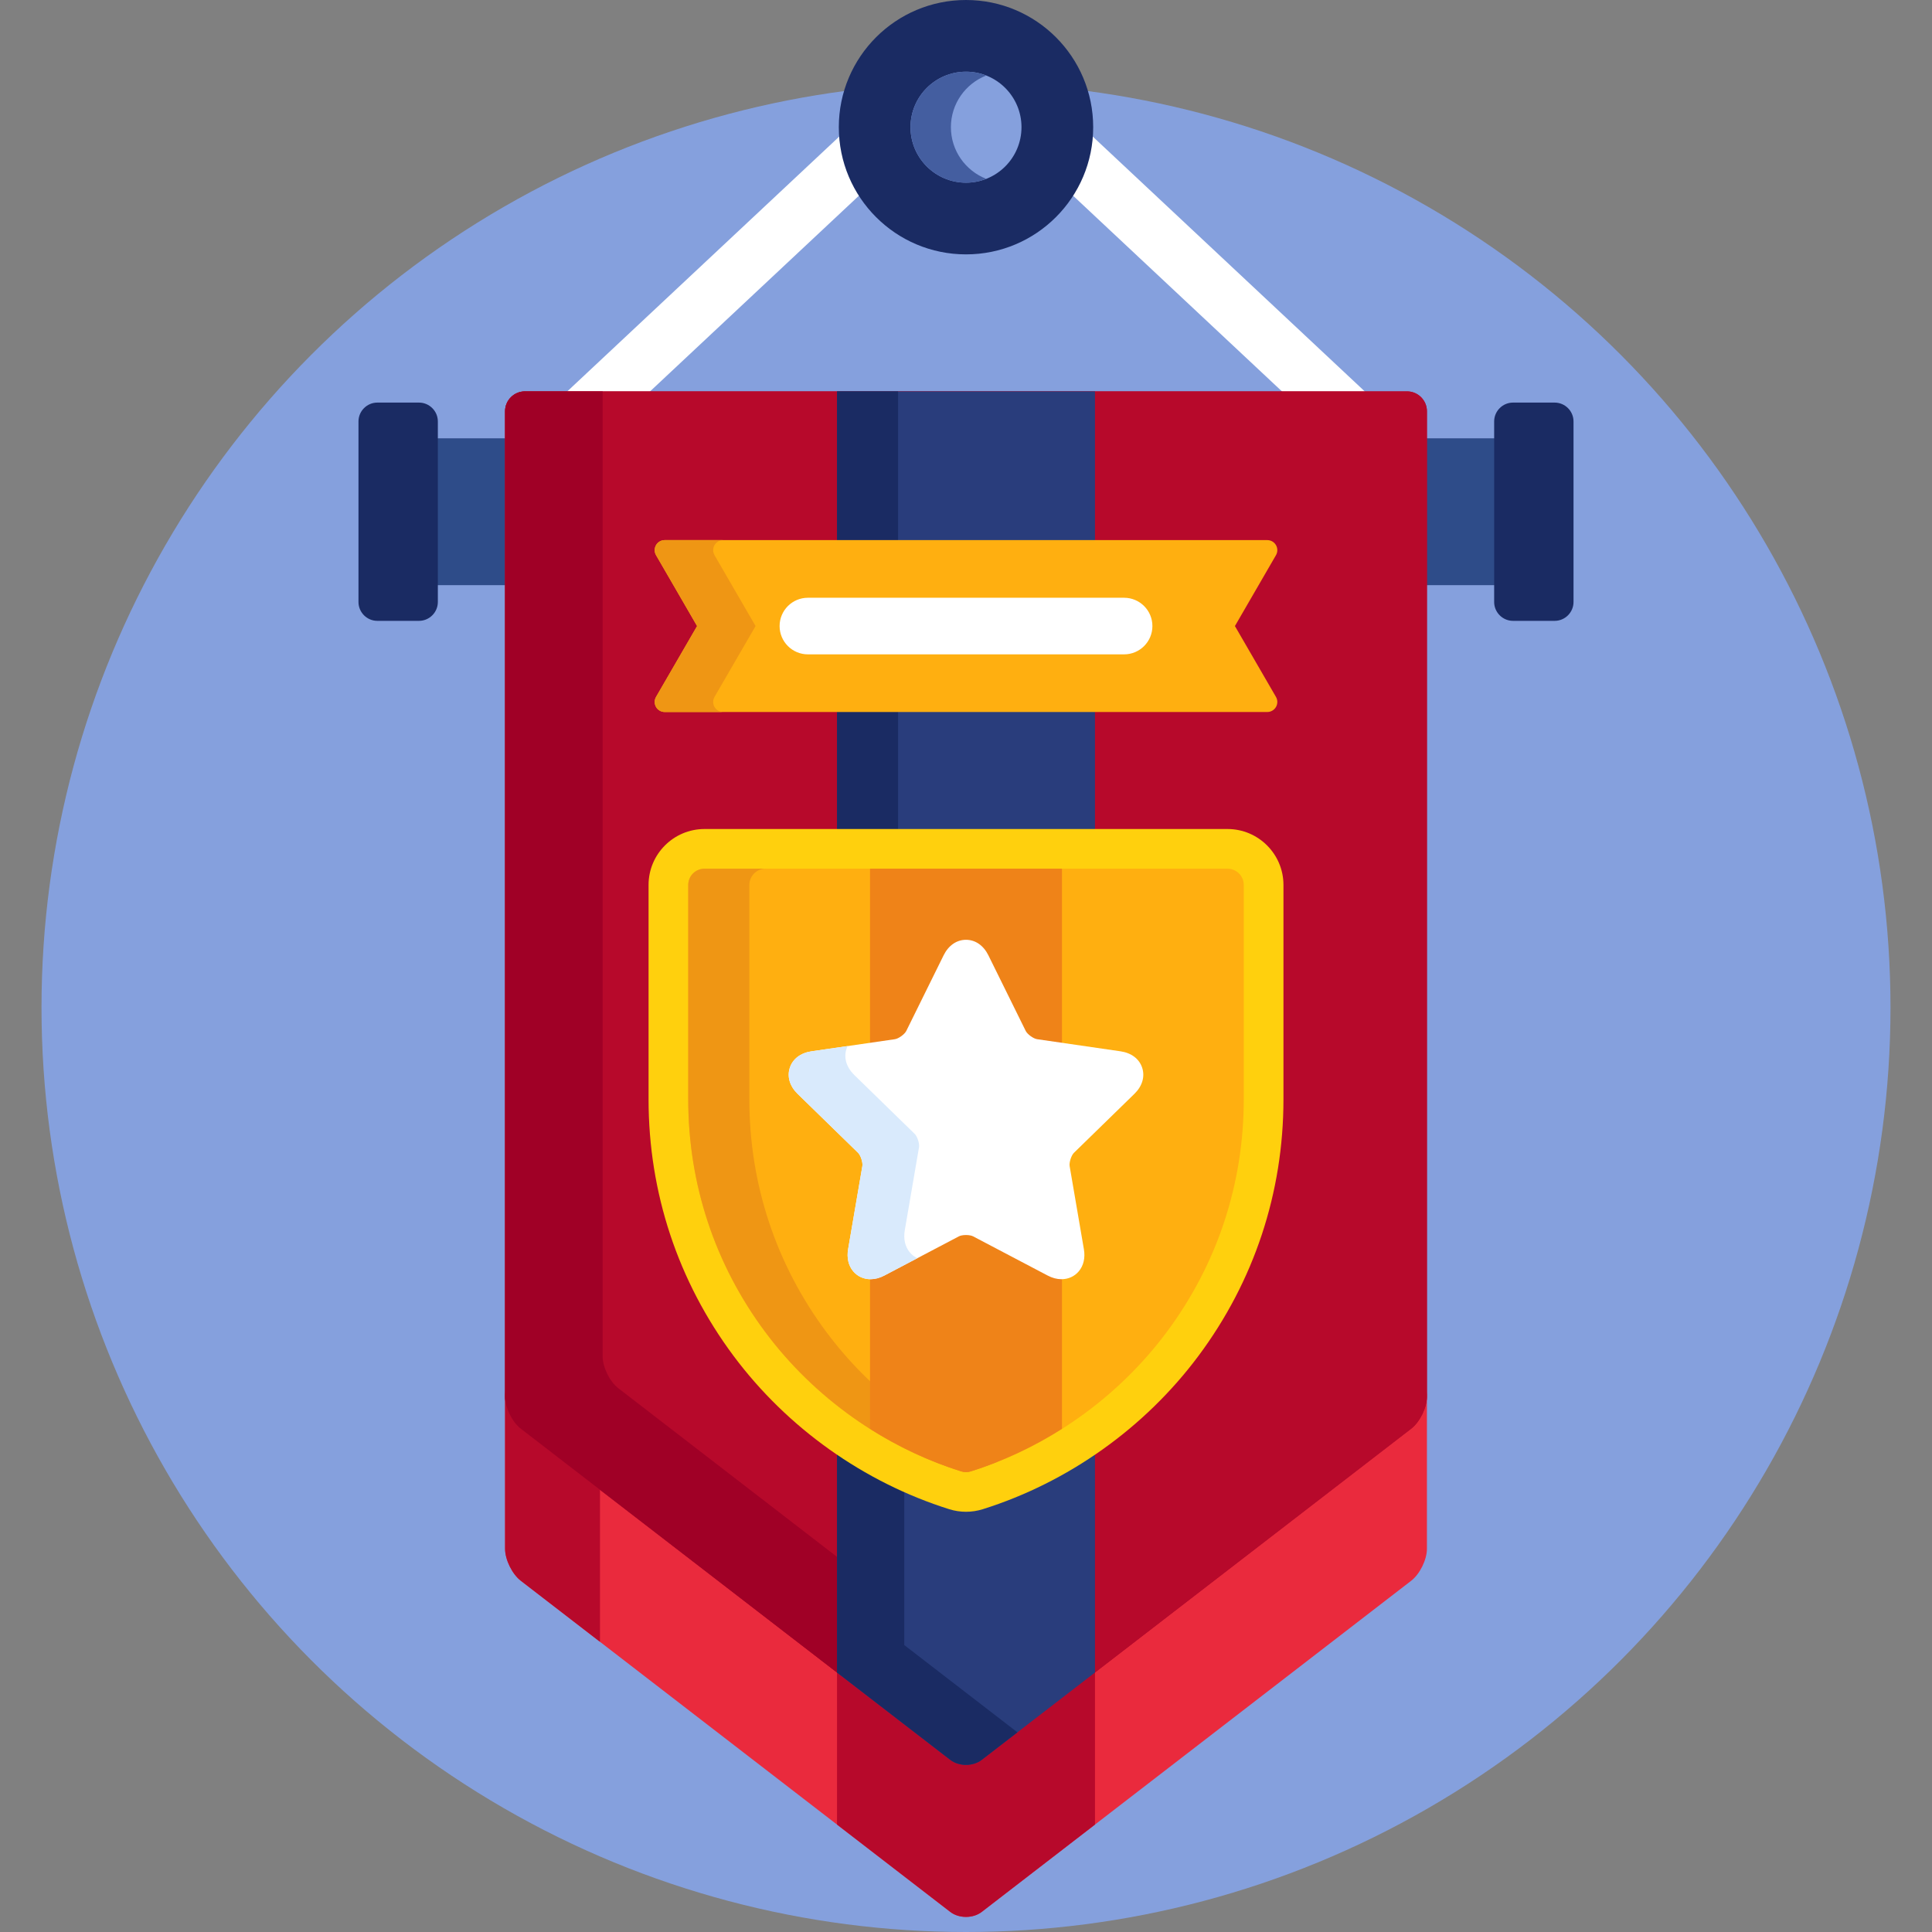<?xml version="1.0" encoding="iso-8859-1"?>
<!-- Generator: Adobe Illustrator 19.0.0, SVG Export Plug-In . SVG Version: 6.00 Build 0)  -->
<svg version="1.1" id="Capa_1" xmlns="http://www.w3.org/2000/svg" xmlns:xlink="http://www.w3.org/1999/xlink" x="0px" y="0px"
	 viewBox="0 0 512 512" style="enable-background:new 0 0 512 512;" xml:space="preserve">
<rect x="0" y="0" width="512" height="512" fill="#808080" stroke="none"/>
<circle style="fill:#85A0DD;" cx="256" cy="267" r="245"/>
<g>
	<path style="fill:#FFFFFF;" d="M171.203,104.72l57.163-53.553c-2.935-4.628-4.746-10.036-5.031-15.841l-74.072,69.395
		L171.203,104.72L171.203,104.72z"/>
	<path style="fill:#FFFFFF;" d="M362.737,104.72l-74.072-69.395c-0.285,5.806-2.096,11.213-5.031,15.841l57.163,53.553
		L362.737,104.72L362.737,104.72z"/>
</g>
<g>
	<rect x="115" y="116.16" style="fill:#2E4C89;" width="19.849" height="38.912"/>
	<rect x="377.15" y="116.16" style="fill:#2E4C89;" width="19.849" height="38.912"/>
</g>
<g>
	<path style="fill:#1A2B63;" d="M116.034,159.533c0,2.75-2.25,5-5,5H100c-2.75,0-5-2.25-5-5V111.69c0-2.75,2.25-5,5-5h11.034
		c2.75,0,5,2.25,5,5V159.533z"/>
	<path style="fill:#1A2B63;" d="M417,159.533c0,2.75-2.25,5-5,5h-11.033c-2.75,0-5-2.25-5-5V111.69c0-2.75,2.25-5,5-5H412
		c2.75,0,5,2.25,5,5V159.533z"/>
</g>
<path style="fill:#EA2A3D;" d="M373.987,376.91l-113.823,87.766c-2.29,1.766-6.038,1.766-8.328,0L138.013,376.91
	c-2.29-1.766-4.164-5.577-4.164-8.469v42.001c0,2.892,1.874,6.703,4.164,8.469l113.823,87.765c2.29,1.766,6.038,1.766,8.328,0
	l113.823-87.765c2.29-1.766,4.164-5.577,4.164-8.469V368.44C378.151,371.332,376.278,375.144,373.987,376.91z"/>
<g>
	<path style="fill:#B7092B;" d="M138.013,376.91c-2.29-1.766-4.164-5.577-4.164-8.469v42.001c0,2.892,1.874,6.703,4.164,8.469
		L159,435.094v-42.001L138.013,376.91z"/>
	<path style="fill:#B7092B;" d="M260.164,464.675c-2.29,1.766-6.038,1.766-8.328,0l-30.016-23.144v42.001l30.016,23.144
		c2.29,1.766,6.038,1.766,8.328,0l30.016-23.144v-42.001L260.164,464.675z"/>
</g>
<path id="SVGCleanerId_0" style="fill:#B7092B;" d="M133.849,108.978c0-2.892,2.366-5.258,5.258-5.258h233.786
	c2.892,0,5.258,2.366,5.258,5.258v261.169c0,2.892-1.874,6.703-4.164,8.469l-113.823,87.766c-2.29,1.766-6.038,1.766-8.328,0
	l-113.823-87.766c-2.29-1.766-4.164-5.577-4.164-8.469V108.978z"/>
<g>
	<path id="SVGCleanerId_0_1_" style="fill:#B7092B;" d="M133.849,108.978c0-2.892,2.366-5.258,5.258-5.258h233.786
		c2.892,0,5.258,2.366,5.258,5.258v261.169c0,2.892-1.874,6.703-4.164,8.469l-113.823,87.766c-2.29,1.766-6.038,1.766-8.328,0
		l-113.823-87.766c-2.29-1.766-4.164-5.577-4.164-8.469V108.978z"/>
</g>
<path style="fill:#A00026;" d="M223,413.499l-59.132-45.595c-2.291-1.766-4.164-5.577-4.164-8.469V103.72h-20.597
	c-2.892,0-5.258,2.366-5.258,5.258v261.169c0,2.892,1.874,6.703,4.164,8.469L223,444.148V413.499z"/>
<path style="fill:#293D7C;" d="M290.18,384.279c-9.229,6.355-19.367,11.368-30.038,14.72c-1.34,0.421-2.733,0.635-4.142,0.635
	s-2.803-0.214-4.144-0.636c-10.67-3.352-20.808-8.364-30.036-14.719v58.958l30.016,23.144c2.29,1.766,6.038,1.766,8.328,0
	l30.016-23.144V384.279z"/>
<path style="fill:#1A2B63;" d="M239.641,435.959v-41.628c-6.22-2.805-12.191-6.174-17.82-10.051v58.958l30.016,23.144
	c2.29,1.766,6.038,1.766,8.328,0l9.466-7.299L239.641,435.959z"/>
<g>
	<rect x="221.82" y="187.69" style="fill:#293D7C;" width="68.36" height="33.01"/>
	<rect x="221.82" y="103.72" style="fill:#293D7C;" width="68.36" height="40.41"/>
</g>
<g>
	<rect x="221.82" y="103.72" style="fill:#1A2B63;" width="16.18" height="40.41"/>
	<rect x="221.82" y="187.69" style="fill:#1A2B63;" width="16.18" height="33.01"/>
	<circle style="fill:#1A2B63;" cx="256" cy="33.706" r="33.706"/>
</g>
<circle style="fill:#85A0DD;" cx="256" cy="33.706" r="14.706"/>
<path style="fill:#445EA0;" d="M252,33.706c0-6.231,3.881-11.544,9.353-13.687C259.692,19.37,257.891,19,256,19
	c-8.122,0-14.706,6.584-14.706,14.706S247.878,48.412,256,48.412c1.891,0,3.692-0.37,5.353-1.02
	C255.881,45.25,252,39.937,252,33.706z"/>
<path style="fill:#FFAF10;" d="M176.161,188.69c-0.953,0-1.832-0.509-2.308-1.334c-0.475-0.824-0.474-1.84,0.003-2.665l10.879-18.78
	l-10.879-18.781c-0.478-0.824-0.478-1.84-0.003-2.665c0.476-0.825,1.355-1.333,2.308-1.333H335.84c0.953,0,1.832,0.508,2.308,1.333
	c0.475,0.825,0.475,1.841-0.003,2.665l-10.879,18.781l10.879,18.78c0.477,0.824,0.478,1.84,0.003,2.665
	c-0.476,0.825-1.355,1.334-2.308,1.334H176.161z"/>
<path style="fill:#EF9614;" d="M189.35,187.356c-0.475-0.824-0.474-1.84,0.003-2.665l10.879-18.78l-10.879-18.781
	c-0.478-0.824-0.478-1.84-0.003-2.665c0.476-0.825,1.355-1.333,2.308-1.333h-15.497c-0.953,0-1.832,0.508-2.308,1.333
	c-0.475,0.825-0.475,1.841,0.003,2.665l10.879,18.781l-10.879,18.78c-0.477,0.824-0.478,1.84-0.003,2.665
	c0.476,0.825,1.355,1.334,2.308,1.334h15.497C190.705,188.69,189.826,188.182,189.35,187.356z"/>
<path style="fill:#FFD00D;" d="M256,400.635c-1.51,0-3.006-0.229-4.444-0.682c-22.617-7.104-42.915-21.531-57.152-40.621
	c-14.739-19.762-22.53-43.273-22.53-67.99v-56.821c0-8.173,6.649-14.822,14.822-14.822h138.61c8.173,0,14.822,6.649,14.822,14.822
	v56.821c0,24.717-7.791,48.228-22.53,67.99c-14.238,19.091-34.537,33.517-57.156,40.622C259.005,400.405,257.51,400.635,256,400.635
	z"/>
<path style="fill:#FFAF10;" d="M256,390.118c-0.436,0-0.87-0.066-1.29-0.198c-20.526-6.448-38.95-19.543-51.876-36.876
	c-13.375-17.932-20.444-39.269-20.444-61.703V234.52c0-2.377,1.927-4.305,4.305-4.305h138.61c2.379,0,4.305,1.928,4.305,4.305
	v56.821c0,22.434-7.069,43.771-20.443,61.703c-12.927,17.333-31.351,30.429-51.877,36.876
	C256.87,390.052,256.435,390.118,256,390.118z"/>
<path style="fill:#EF9614;" d="M219.029,353.044c-13.374-17.932-20.444-39.269-20.444-61.703V234.52
	c0-2.377,1.927-4.305,4.305-4.305h-16.195c-2.378,0-4.305,1.928-4.305,4.305v56.821c0,22.434,7.07,43.771,20.444,61.703
	c12.927,17.333,31.351,30.429,51.876,36.876c0.419,0.132,0.854,0.198,1.29,0.198c0.435,0,0.87-0.066,1.29-0.198
	c2.296-0.722,4.561-1.539,6.798-2.429C246.321,380.47,230.506,368.433,219.029,353.044z"/>
<g>
	<path style="fill:#EF8318;" d="M237.311,276.385c1.288-0.188,3.185-1.567,3.76-2.734l9.895-20.046
		c1.114-2.255,2.949-3.549,5.034-3.549s3.92,1.294,5.034,3.55l9.895,20.046c0.574,1.167,2.472,2.546,3.76,2.733l6.748,0.98v-47.15
		h-50.873v47.15L237.311,276.385z"/>
	<path style="fill:#EF8318;" d="M281.299,338.004h-0.005c-1.034,0-2.104-0.287-3.181-0.853l-19.79-10.403
		c-0.543-0.285-1.412-0.456-2.323-0.456c-0.909,0-1.777,0.17-2.323,0.454l-19.788,10.405c-1.078,0.566-2.15,0.853-3.187,0.853
		c-0.047,0-0.092-0.006-0.139-0.007v40.662c7.532,4.773,15.655,8.593,24.147,11.261c0.419,0.132,0.854,0.198,1.29,0.198
		c0.435,0,0.87-0.066,1.29-0.198c8.492-2.668,16.616-6.488,24.147-11.261v-40.662C281.391,337.998,281.346,338.004,281.299,338.004z
		"/>
</g>
<path style="fill:#FFFFFF;" d="M281.299,339.004c-1.202,0.001-2.43-0.326-3.651-0.968l-19.79-10.403
	c-0.298-0.157-0.964-0.341-1.858-0.341c-0.894,0-1.56,0.184-1.86,0.341l-19.786,10.403c-1.223,0.642-2.451,0.968-3.652,0.968
	c-1.824,0-3.454-0.744-4.593-2.093c-1.262-1.496-1.742-3.572-1.353-5.847l3.779-22.034c0.166-0.967-0.446-2.851-1.148-3.535
	l-16.008-15.606c-2.085-2.032-2.84-4.55-2.073-6.909c0.766-2.359,2.858-3.952,5.739-4.37l22.122-3.214
	c0.971-0.141,2.573-1.307,3.006-2.186l9.895-20.047c1.289-2.61,3.45-4.107,5.931-4.107c2.481,0,4.642,1.497,5.931,4.107
	l9.895,20.047c0.434,0.881,2.035,2.045,3.007,2.186l22.125,3.214c2.876,0.418,4.97,2.01,5.735,4.37
	c0.768,2.36,0.013,4.877-2.071,6.909l-16.009,15.607c-0.703,0.684-1.315,2.568-1.148,3.535l3.778,22.034
	c0.391,2.274-0.09,4.351-1.352,5.847C284.752,338.26,283.122,339.004,281.299,339.004z"/>
<path style="fill:#D9EAFC;" d="M241.123,331.907c-1.262-1.496-1.742-3.572-1.352-5.847l3.779-22.034
	c0.166-0.967-0.446-2.851-1.148-3.535l-16.008-15.606c-2.085-2.032-2.84-4.55-2.073-6.909c0.086-0.264,0.194-0.515,0.312-0.759
	l-9.587,1.393c-2.88,0.418-4.973,2.011-5.739,4.37c-0.767,2.359-0.012,4.877,2.073,6.909l16.008,15.606
	c0.702,0.684,1.314,2.568,1.148,3.535l-3.779,22.034c-0.389,2.274,0.09,4.351,1.353,5.847c1.138,1.35,2.769,2.093,4.593,2.093
	c1.201,0,2.429-0.326,3.652-0.968l8.756-4.604C242.354,333.078,241.68,332.566,241.123,331.907z"/>
<path style="fill:#FFFFFF;" d="M297.898,173.412h-83.796c-4.142,0-7.5-3.358-7.5-7.5s3.358-7.5,7.5-7.5h83.796
	c4.142,0,7.5,3.358,7.5,7.5S302.04,173.412,297.898,173.412z"/>
<g>
</g>
<g>
</g>
<g>
</g>
<g>
</g>
<g>
</g>
<g>
</g>
<g>
</g>
<g>
</g>
<g>
</g>
<g>
</g>
<g>
</g>
<g>
</g>
<g>
</g>
<g>
</g>
<g>
</g>
</svg>
